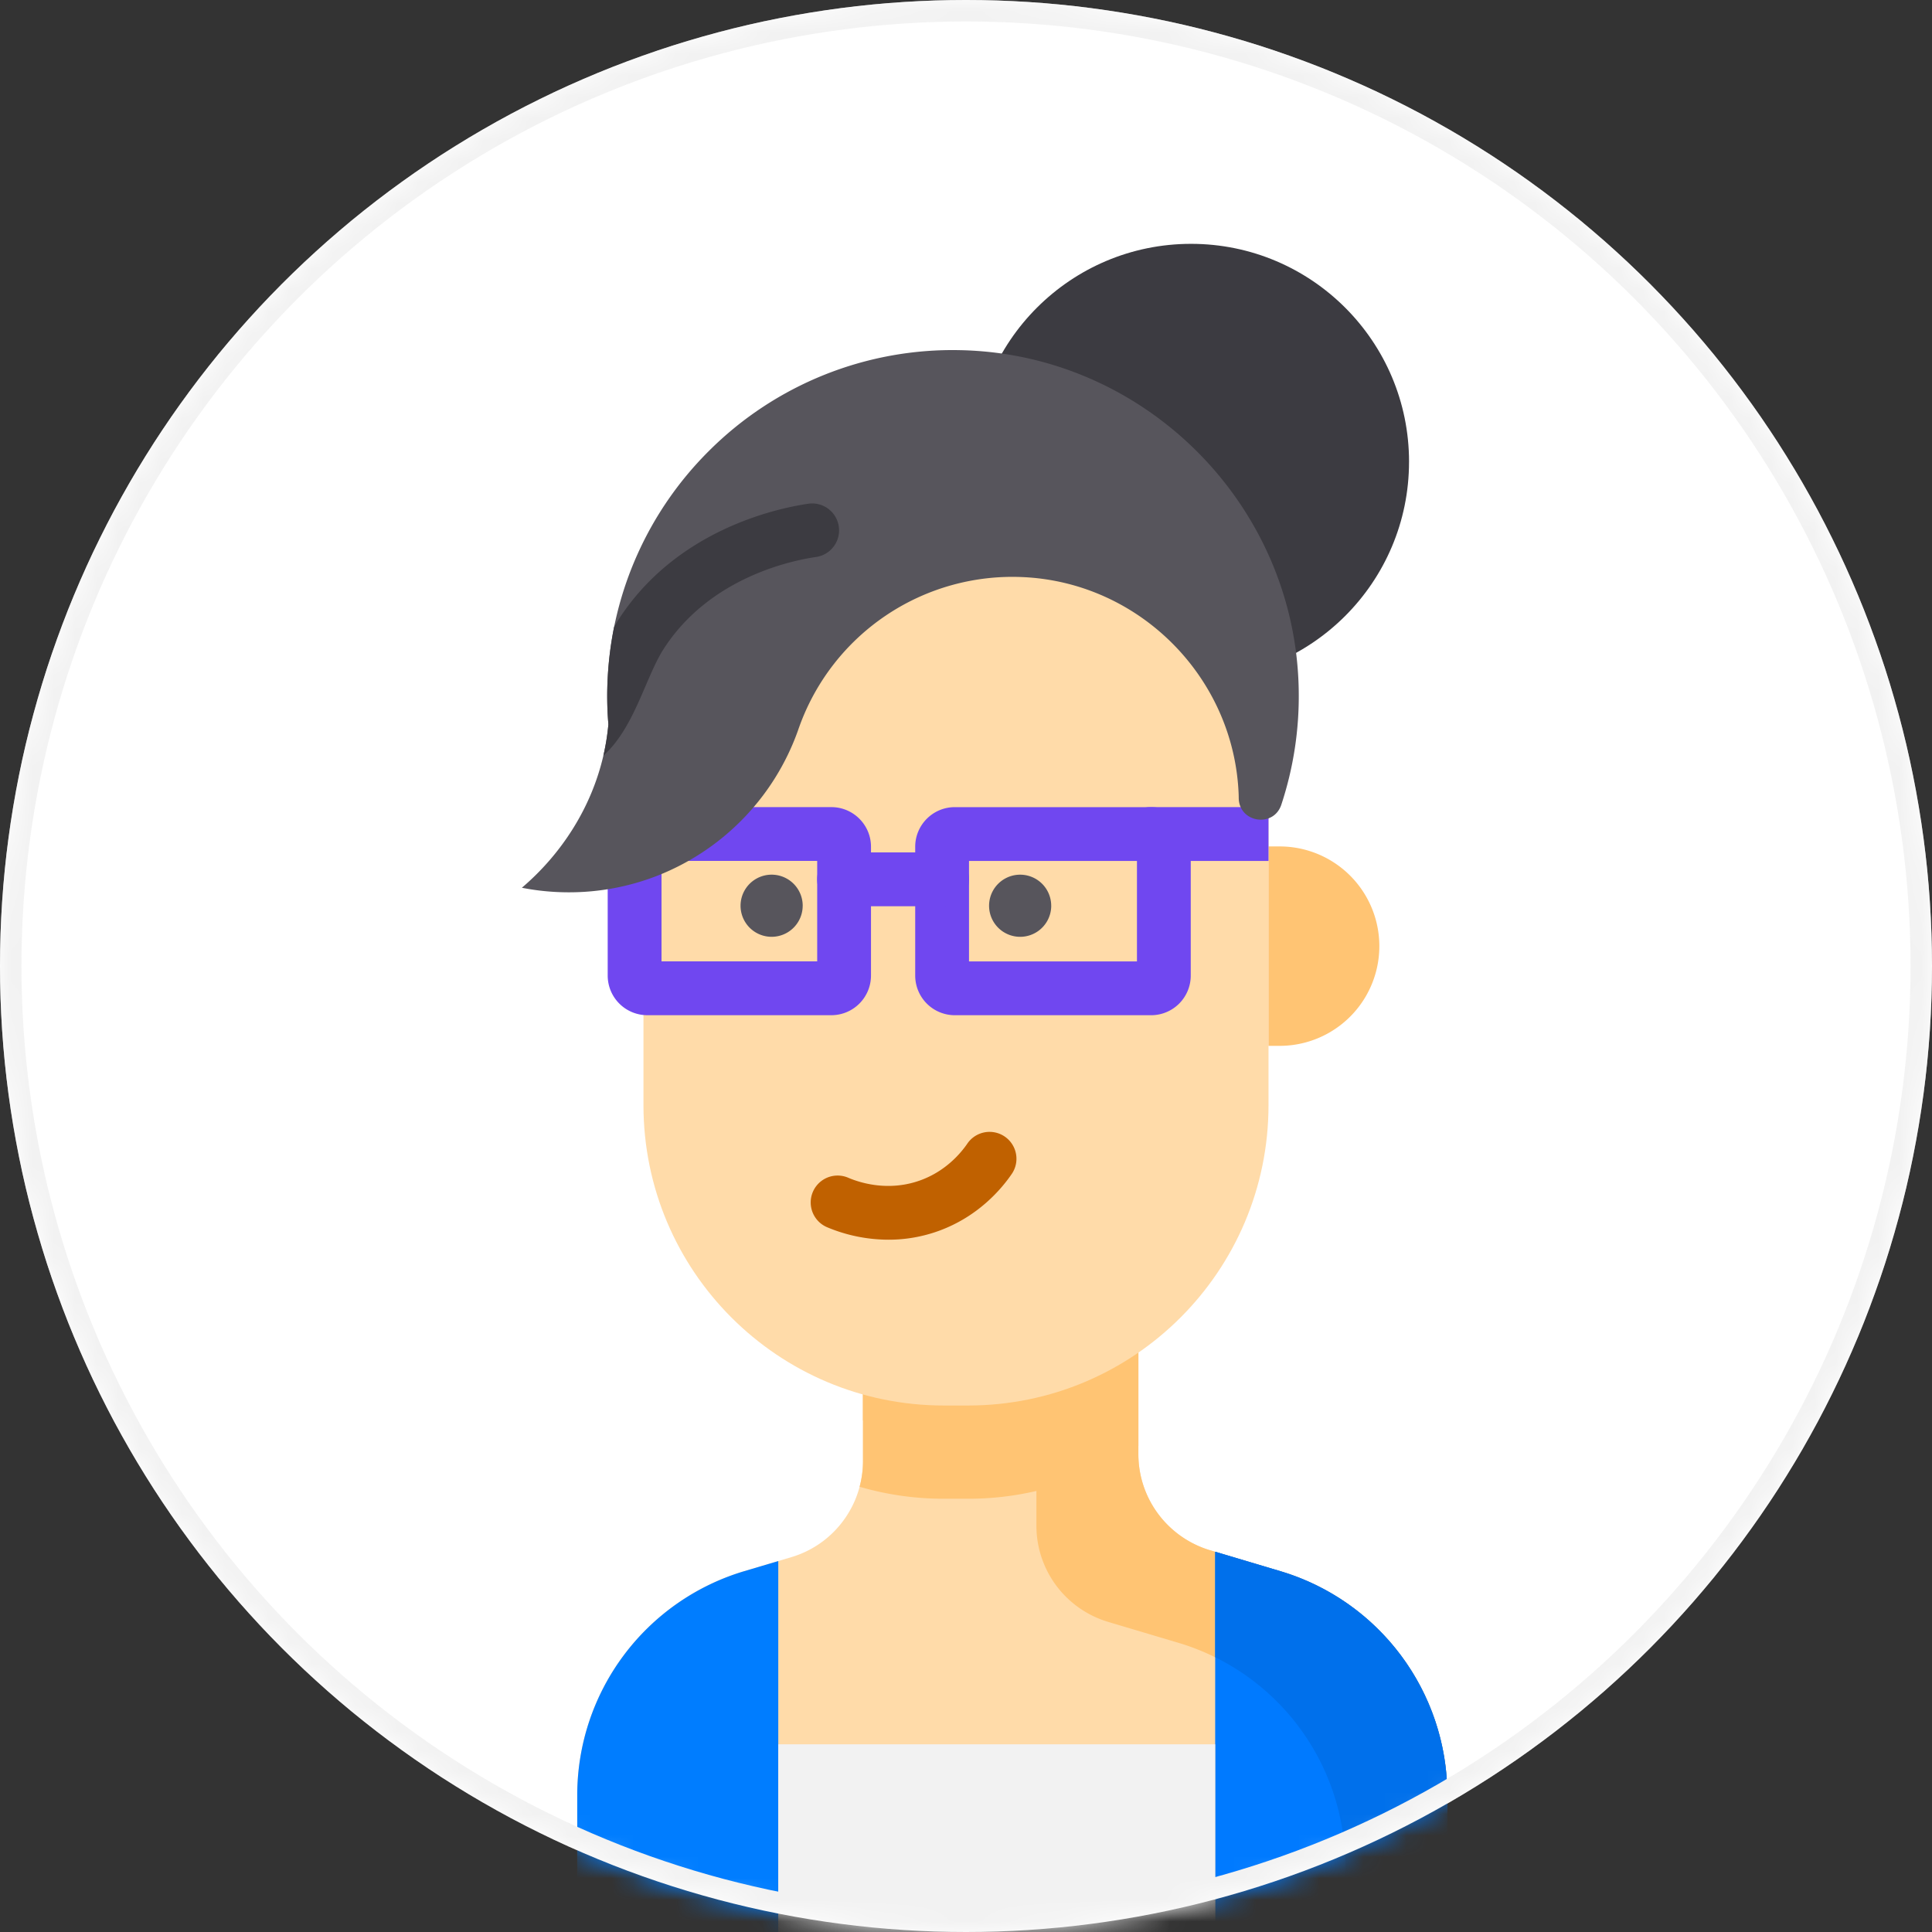 <svg width="90" height="90" fill="none" xmlns="http://www.w3.org/2000/svg"><rect width="100%" height="100%" fill="#333333" stroke="none"/><circle cx="45" cy="45" r="45" fill="#fff"/><mask id="a" maskUnits="userSpaceOnUse" x="0" y="0" width="90" height="90"><circle cx="45" cy="45" r="45" fill="#C4C4C4"/></mask><g mask="url(#a)"><path d="M65.638 21.514c0 5.608-4.547 10.154-10.155 10.154S45.33 27.122 45.33 21.514s4.545-10.155 10.154-10.155c5.608 0 10.155 4.547 10.155 10.155z" fill="#3C3B41"/><path d="M67.423 83.629v9.507c0 .68-.554 1.233-1.234 1.233H28.124c-.68 0-1.234-.553-1.234-1.233v-9.507c0-4.818 3.165-9.064 7.784-10.44l2.19-.651a4.653 4.653 0 0 0 2.615-1.984 4.6 4.6 0 0 0 .565-1.295c.103-.384.157-.787.157-1.198V63.63l12.829-2.157v6.267c0 1.191.452 2.302 1.216 3.141a4.692 4.692 0 0 0 2.122 1.336l3.273.974a10.89 10.89 0 0 1 7.782 10.439z" fill="#FFDBA9"/><path d="M59.64 73.19l-3.272-.974a4.691 4.691 0 0 1-2.122-1.336 4.662 4.662 0 0 1-1.216-3.141v-6.267L40.2 63.63v2.538l8.08-1.359v6.267c0 1.191.453 2.303 1.216 3.141a4.693 4.693 0 0 0 2.123 1.336l3.271.974a10.89 10.89 0 0 1 7.783 10.439v7.404h3.517c.68 0 1.233-.553 1.233-1.233V83.63a10.89 10.89 0 0 0-7.782-10.44z" fill="#FFC473"/><path d="M53.03 61.472v5.88a13.911 13.911 0 0 1-7.931 2.465h-1.131a13.93 13.93 0 0 1-3.925-.558c.104-.384.158-.787.158-1.198V63.63l12.829-2.157z" fill="#FFC473"/><path d="M59.092 26.604V51.48c0 7.728-6.264 13.994-13.993 13.994h-1.131c-7.728 0-13.993-6.265-13.993-13.994V26.604h29.117z" fill="#FFDBA9"/><path d="M59.61 48.72h-.518v-9.29h.518a4.644 4.644 0 0 1 0 9.29z" fill="#FFC473"/><path d="M37.392 42.193a1.447 1.447 0 1 1-2.894 0 1.447 1.447 0 0 1 2.895 0zm11.578 0a1.447 1.447 0 1 1-2.895 0 1.447 1.447 0 0 1 2.894 0z" fill="#57555C"/><path d="M41.389 57.75a7.41 7.41 0 0 1-2.866-.584 1.253 1.253 0 1 1 .992-2.302c.51.219 1.86.67 3.375.114 1.16-.425 1.85-1.24 2.16-1.686a1.253 1.253 0 1 1 2.062 1.423c-.478.693-1.55 1.953-3.36 2.617a6.835 6.835 0 0 1-2.363.418z" fill="#C06100"/><path d="M38.73 47.292h-8.576a1.847 1.847 0 0 1-1.845-1.845v-6.003c0-1.018.828-1.845 1.845-1.845h8.575c1.017 0 1.845.827 1.845 1.845v6.003a1.847 1.847 0 0 1-1.845 1.845zm-7.914-2.507h7.252v-4.68h-7.252v4.68zm22.809 2.508h-9.147a1.847 1.847 0 0 1-1.844-1.846v-6.002c0-1.018.827-1.845 1.844-1.845h9.147c1.017 0 1.845.827 1.845 1.845v6.002a1.847 1.847 0 0 1-1.845 1.846zm-8.485-2.507h7.824v-4.68H45.14v4.68z" fill="#7047F0"/><path d="M43.887 42.215H39.32a1.253 1.253 0 1 1 0-2.507h4.566a1.253 1.253 0 1 1 0 2.507zm15.205-4.616v2.507h-5.506a1.252 1.252 0 1 1 0-2.507h5.506z" fill="#7047F0"/><path d="M60.5 32.18a16.106 16.106 0 0 1-.811 5.306c-.36 1.085-1.958.843-1.984-.3 0-.054-.002-.107-.003-.16-.2-5.457-4.614-9.905-10.068-10.143a10.549 10.549 0 0 0-10.41 7c-.02.05-.036.102-.054.154a11.355 11.355 0 0 1-6.538 6.753 11.268 11.268 0 0 1-4.131.777c-.75 0-1.482-.072-2.19-.212 1.84-1.57 3.23-3.71 3.796-6.153.11-.474.189-.963.234-1.46a15.782 15.782 0 0 1-.027-2.253v-.005a16.064 16.064 0 0 1 4.713-10.48 16.06 16.06 0 0 1 11.706-4.692C53.36 16.49 60.377 23.55 60.5 32.18z" fill="#57555C"/><path d="M38.052 25.941c-1.133.16-4.997.941-7.151 4.312-.289.452-.55 1.058-.827 1.7-.49 1.142-1.034 2.409-1.967 3.249.11-.474.19-.963.234-1.459a15.835 15.835 0 0 1-.027-2.254v-.005a16.55 16.55 0 0 1 .293-2.278c.058-.104.119-.205.182-.304 2.73-4.273 7.514-5.245 8.914-5.443a1.254 1.254 0 0 1 .349 2.482z" fill="#3C3B41"/><path d="M59.64 73.19l-3.032-.903v22.082h9.582c.68 0 1.233-.553 1.233-1.233v-9.507c0-4.818-3.165-9.063-7.782-10.439z" fill="#007AFF"/><path d="M59.64 73.19l-2.057-.614-.974-.29v4.915a10.892 10.892 0 0 1 6.063 9.764v7.404h3.518a1.236 1.236 0 0 0 1.232-1.233v-9.508A10.891 10.891 0 0 0 59.64 73.19z" fill="#0070EB"/><path d="M36.255 72.72l-1.581.47a10.893 10.893 0 0 0-7.784 10.44v9.506c0 .68.553 1.232 1.235 1.232h8.13V72.72z" fill="#007DFF"/><path d="M36.255 81.257h20.353v13.112H36.255V81.257z" fill="#F2F2F2"/><circle cx="45" cy="45" r="44.5" stroke="#F2F2F2"/></g></svg>